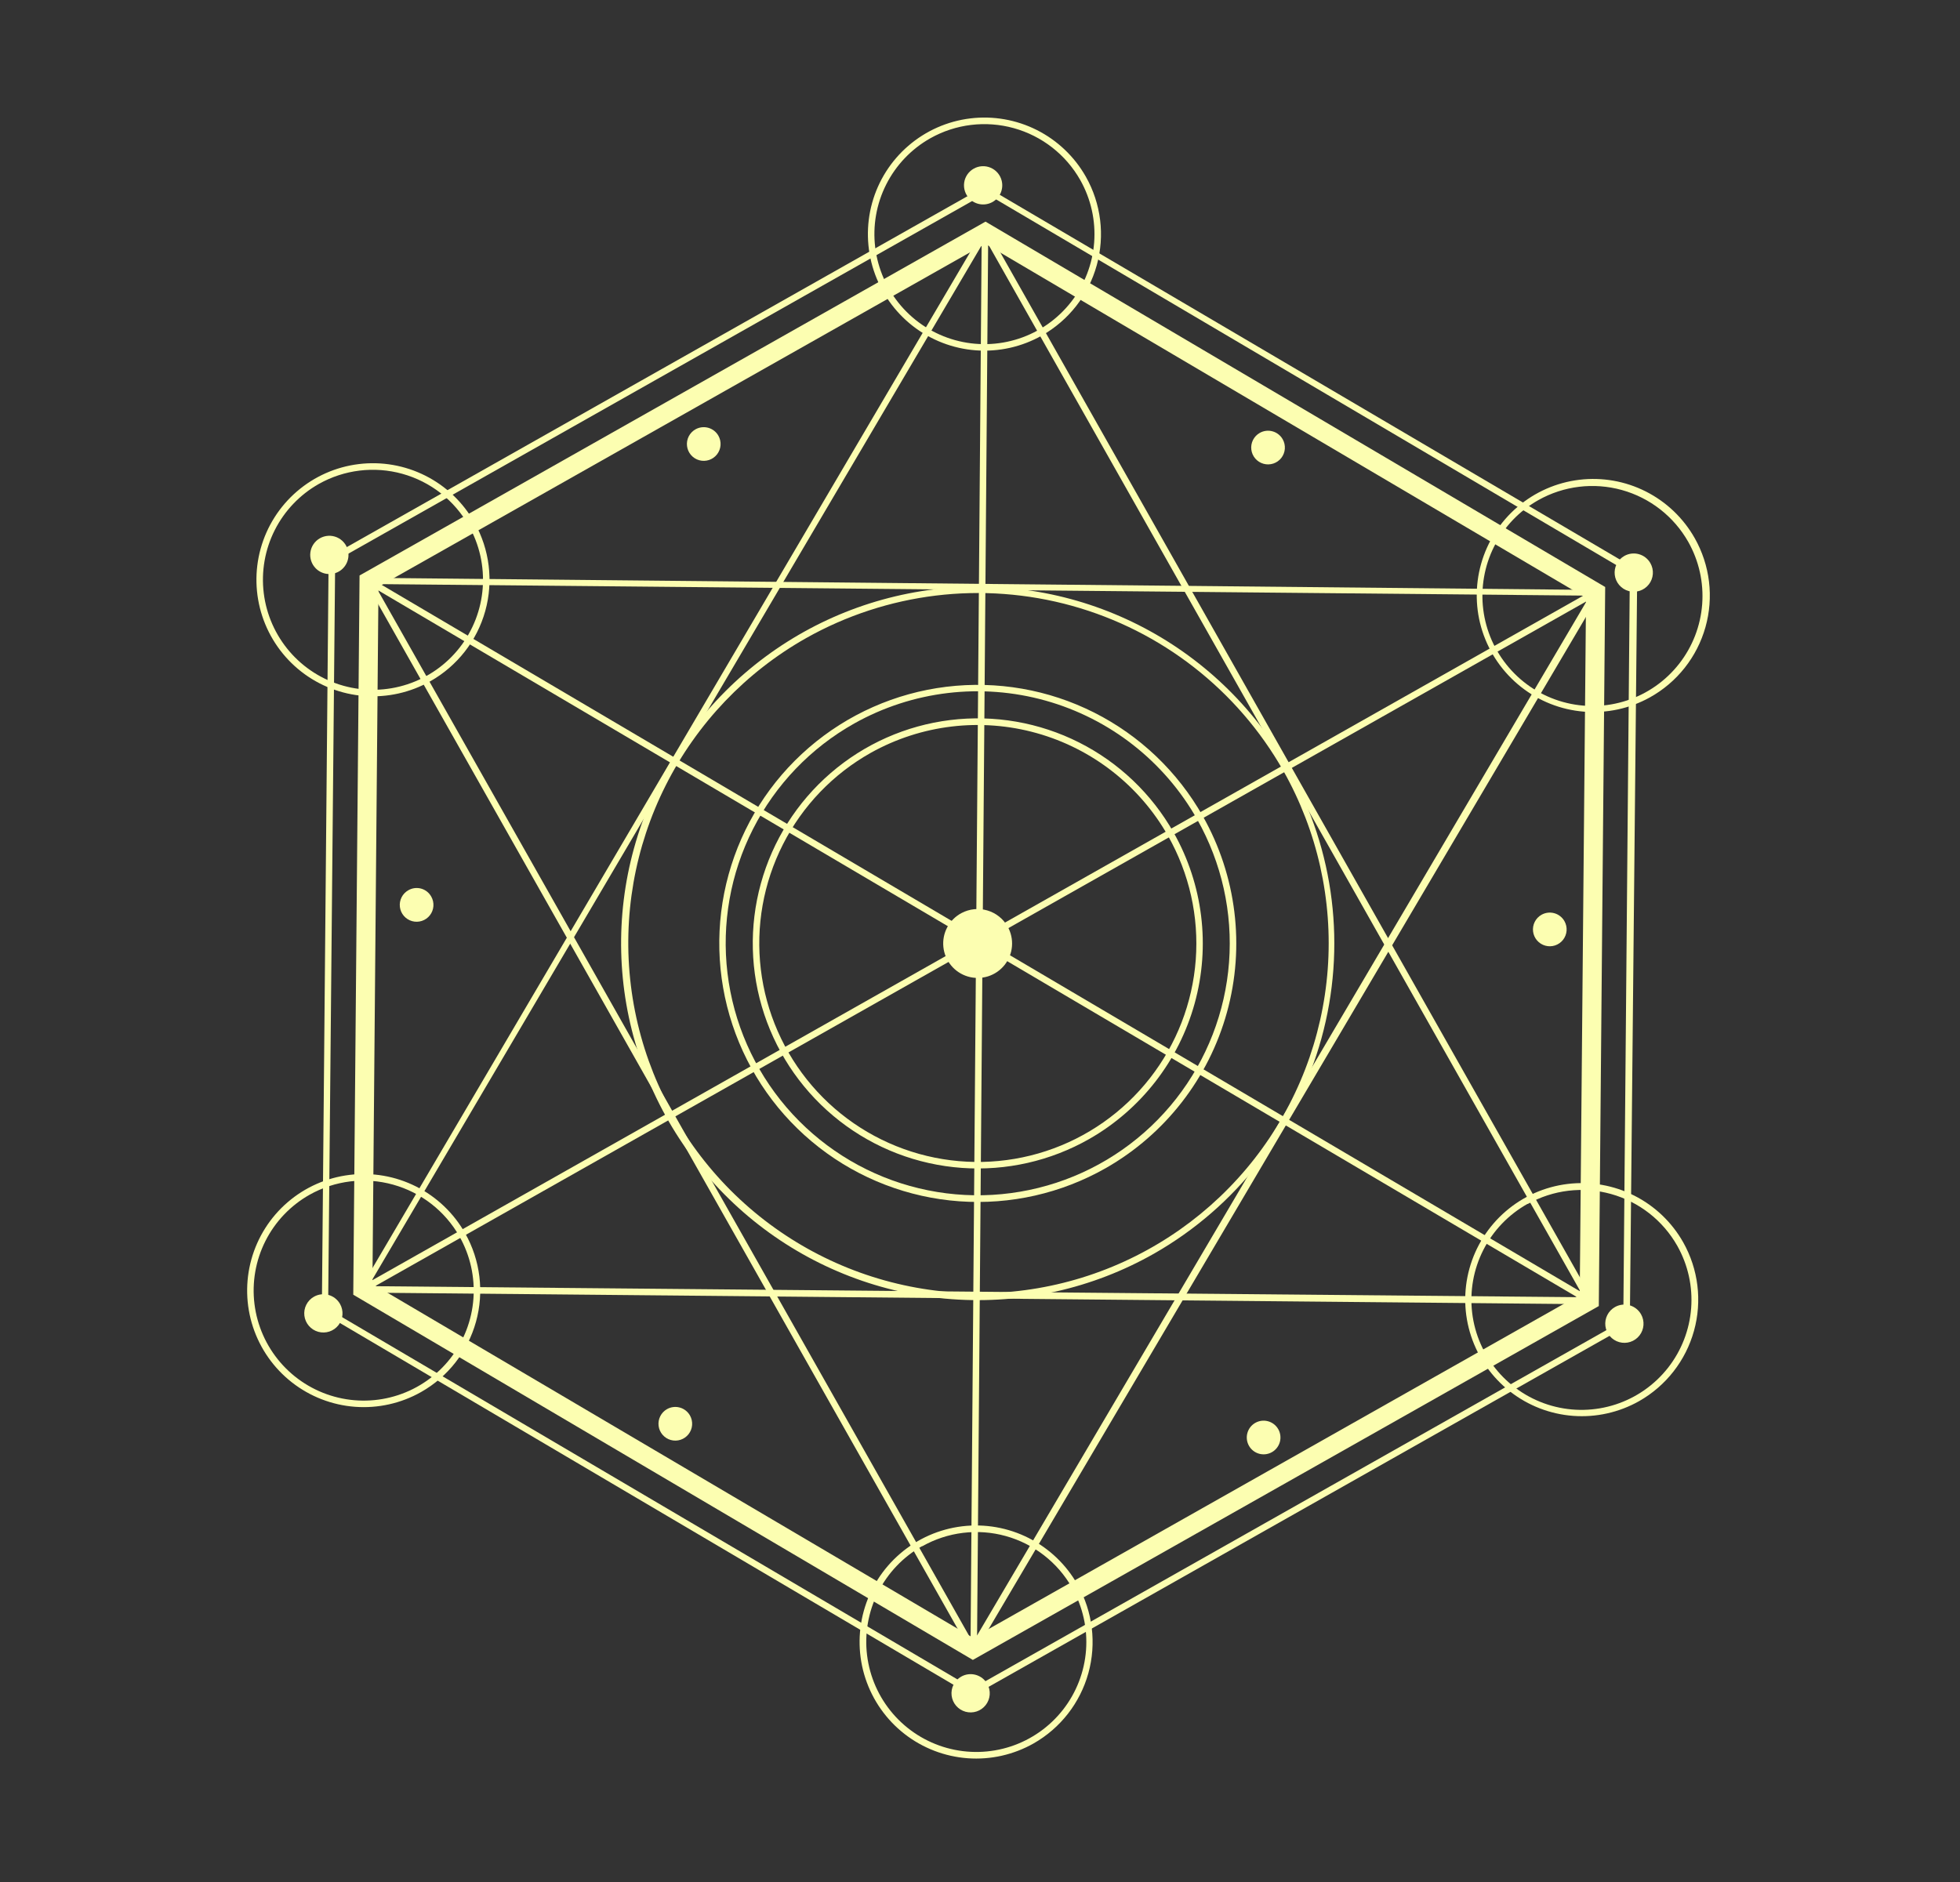 <svg width="684" height="657" viewBox="0 0 684 657" fill="none" xmlns="http://www.w3.org/2000/svg">
<rect x="0" y="0" width="684" height="657" fill="#333333" stroke="none"/>
<path d="M557.95 455.883L339.504 579.397L123.284 451.92L125.478 200.871L343.924 77.357L560.177 204.892L557.95 455.883ZM339.587 571.675L551.291 451.974L553.492 208.672L343.841 85.079L132.08 204.813L129.969 448.14L339.587 571.675Z" fill="#FCFEB1"/>
<path d="M568.774 462.273L339.4 591.965L338.846 591.664L112.356 458.099L112.318 457.353L114.687 194.539L344.062 64.846L344.325 65.312L571.105 198.713L571.368 199.178L568.774 462.273ZM339.444 589.331L566.494 460.953L568.78 200.028L344.017 67.481L116.968 195.859L114.507 456.882L339.444 589.331Z" fill="#FCFEB1"/>
<path d="M555.212 454.975C555.096 455.118 554.93 455.212 554.747 455.238L126.626 451.181C126.473 451.146 126.329 451.079 126.204 450.984C126.078 450.89 125.974 450.771 125.896 450.635C125.819 450.498 125.771 450.347 125.755 450.191C125.739 450.035 125.756 449.877 125.804 449.728L342.925 80.608C343.026 80.437 343.17 80.295 343.344 80.197C343.517 80.099 343.714 80.048 343.913 80.05C344.11 80.064 344.301 80.128 344.468 80.234C344.636 80.34 344.774 80.486 344.871 80.659L555.642 453.428C555.736 453.592 555.786 453.778 555.785 453.967C555.784 454.156 555.733 454.342 555.637 454.505C555.546 454.701 555.398 454.865 555.212 454.975ZM128.574 448.929L552.679 452.801L343.848 83.463L128.574 448.929Z" fill="#FCFEB1"/>
<path d="M340.08 576.616L339.615 576.879C339.42 576.884 339.227 576.839 339.055 576.748C338.883 576.657 338.737 576.524 338.631 576.36L127.762 203.417C127.673 203.234 127.629 203.032 127.635 202.829C127.64 202.626 127.694 202.427 127.792 202.249C127.893 202.077 128.038 201.935 128.211 201.837C128.385 201.739 128.581 201.688 128.78 201.69L557 205.921C557.198 205.935 557.389 205.998 557.557 206.104C557.725 206.21 557.864 206.356 557.961 206.529C558.059 206.702 558.113 206.896 558.117 207.094C558.121 207.293 558.077 207.489 557.987 207.666L340.537 576.203C340.428 576.383 340.269 576.526 340.08 576.616ZM130.626 203.869L339.523 573.324L554.83 207.916L130.626 203.869Z" fill="#FCFEB1"/>
<path d="M129.335 201.867L128.182 203.824L554.039 454.937L555.191 452.981L129.335 201.867Z" fill="#FCFEB1"/>
<path d="M556.246 205.81L126.039 449.058L127.157 451.035L557.364 207.787L556.246 205.81Z" fill="#FCFEB1"/>
<path d="M342.6 81.264L338.68 575.628L340.95 575.647L344.87 81.282L342.6 81.264Z" fill="#FCFEB1"/>
<path d="M402.762 437.567C381.348 449.735 356.804 455.274 332.236 453.483C307.669 451.692 284.182 442.651 264.748 427.505C245.314 412.359 230.807 391.788 223.064 368.396C215.32 345.005 214.688 319.843 221.247 296.098C227.806 272.352 241.262 251.089 259.91 234.999C278.559 218.91 301.563 208.719 326.01 205.714C350.458 202.71 375.249 207.027 397.247 218.121C419.246 229.215 437.461 246.585 449.589 268.035C465.768 296.756 469.924 330.71 461.15 362.478C452.375 394.245 431.383 421.242 402.762 437.567ZM281.297 222.745C260.258 234.64 243.221 252.511 232.34 274.096C221.458 295.68 217.222 320.01 220.166 344.009C223.11 368.007 233.102 390.596 248.879 408.92C264.656 427.243 285.509 440.477 308.801 446.949C332.093 453.421 356.778 452.839 379.735 445.278C402.691 437.717 422.888 423.517 437.771 404.471C452.654 385.426 461.555 362.392 463.349 338.282C465.142 314.172 459.747 290.069 447.845 269.021C431.848 240.836 405.336 220.139 374.118 211.465C342.9 202.791 309.522 206.847 281.297 222.745Z" fill="#FCFEB1"/>
<path d="M385.893 407.733C370.378 416.567 352.588 420.596 334.778 419.311C316.968 418.025 299.937 411.482 285.843 400.511C271.748 389.54 261.224 374.634 255.602 357.68C249.98 340.726 249.513 322.486 254.261 305.271C259.008 288.055 268.757 272.638 282.272 260.97C295.787 249.303 312.461 241.91 330.183 239.729C347.904 237.547 365.877 240.674 381.824 248.715C397.772 256.755 410.978 269.346 419.769 284.895C431.51 305.696 434.538 330.299 428.189 353.32C421.84 376.341 406.633 395.906 385.893 407.733ZM298.133 252.52C282.958 261.039 270.653 273.871 262.776 289.391C254.898 304.911 251.802 322.421 253.879 339.706C255.956 356.99 263.113 373.272 274.444 386.49C285.775 399.708 300.77 409.268 317.532 413.959C334.295 418.651 352.07 418.264 368.608 412.846C385.146 407.429 399.703 397.225 410.438 383.527C421.172 369.828 427.601 353.25 428.91 335.892C430.219 318.533 426.35 301.175 417.793 286.013C406.328 265.735 387.297 250.825 364.87 244.547C342.442 238.269 318.445 241.136 298.133 252.52Z" fill="#FCFEB1"/>
<path d="M380.139 397.556C366.635 405.252 351.15 408.766 335.645 407.653C320.14 406.54 305.312 400.85 293.039 391.303C280.766 381.756 271.6 368.782 266.701 354.024C261.803 339.266 261.393 323.388 265.523 308.4C269.652 293.412 278.136 279.989 289.9 269.83C301.664 259.671 316.179 253.233 331.606 251.332C347.033 249.431 362.68 252.152 376.563 259.151C390.447 266.15 401.943 277.111 409.597 290.647C419.812 308.749 422.447 330.157 416.927 350.19C411.407 370.224 398.18 387.254 380.139 397.556ZM303.92 262.755C290.755 270.138 280.078 281.263 273.241 294.722C266.404 308.182 263.715 323.369 265.514 338.361C267.313 353.353 273.52 367.476 283.347 378.94C293.175 390.405 306.182 398.696 320.722 402.763C335.261 406.83 350.678 406.491 365.021 401.788C379.364 397.085 391.987 388.23 401.292 376.344C410.597 364.458 416.166 350.077 417.292 335.02C418.419 319.963 415.053 304.909 407.62 291.764C397.659 274.218 381.166 261.32 361.739 255.886C342.312 250.451 321.528 252.92 303.92 262.755Z" fill="#FCFEB1"/>
<path d="M351.643 323.415C352.82 325.498 353.349 327.885 353.162 330.27C352.976 332.654 352.082 334.929 350.596 336.803C349.11 338.676 347.099 340.064 344.819 340.788C342.54 341.511 340.097 341.539 337.801 340.866C335.506 340.193 333.463 338.851 331.934 337.011C330.405 335.171 329.46 332.917 329.218 330.537C328.976 328.157 329.45 325.759 330.578 323.651C331.707 321.542 333.438 319.818 335.552 318.699C338.319 317.235 341.549 316.908 344.554 317.789C347.559 318.67 350.102 320.688 351.643 323.415Z" fill="#FCFEB1"/>
<path d="M150.504 312.968C151.076 313.98 151.335 315.139 151.249 316.298C151.163 317.458 150.735 318.566 150.019 319.481C149.304 320.397 148.332 321.08 147.228 321.444C146.125 321.807 144.938 321.835 143.817 321.524C142.697 321.213 141.695 320.576 140.936 319.695C140.177 318.814 139.697 317.728 139.555 316.574C139.414 315.42 139.617 314.25 140.141 313.212C140.664 312.174 141.483 311.315 142.495 310.743C143.164 310.354 143.905 310.103 144.673 310.004C145.441 309.906 146.221 309.962 146.967 310.169C147.713 310.376 148.41 310.731 149.018 311.211C149.625 311.692 150.13 312.289 150.504 312.968Z" fill="#FCFEB1"/>
<path d="M250.707 152.09C251.279 153.102 251.539 154.261 251.453 155.421C251.366 156.58 250.938 157.688 250.223 158.604C249.507 159.519 248.536 160.202 247.432 160.566C246.328 160.929 245.141 160.957 244.021 160.646C242.901 160.335 241.898 159.699 241.139 158.817C240.381 157.936 239.9 156.85 239.759 155.696C239.617 154.542 239.821 153.372 240.344 152.334C240.867 151.296 241.687 150.437 242.698 149.865C244.055 149.098 245.661 148.901 247.163 149.319C248.665 149.736 249.94 150.733 250.707 152.09Z" fill="#FCFEB1"/>
<path d="M447.636 153.329C448.209 154.341 448.468 155.5 448.382 156.659C448.296 157.819 447.868 158.927 447.152 159.842C446.436 160.758 445.465 161.441 444.361 161.805C443.257 162.168 442.07 162.196 440.95 161.885C439.83 161.574 438.827 160.937 438.069 160.056C437.31 159.175 436.829 158.089 436.688 156.935C436.546 155.781 436.75 154.611 437.273 153.573C437.797 152.535 438.616 151.676 439.627 151.104C440.984 150.336 442.59 150.14 444.092 150.557C445.594 150.975 446.869 151.972 447.636 153.329Z" fill="#FCFEB1"/>
<path d="M545.96 321.526C546.532 322.539 546.792 323.698 546.706 324.857C546.619 326.016 546.191 327.124 545.476 328.04C544.76 328.956 543.789 329.639 542.685 330.002C541.581 330.366 540.394 330.394 539.274 330.082C538.154 329.771 537.151 329.135 536.392 328.254C535.634 327.373 535.153 326.286 535.012 325.132C534.87 323.978 535.074 322.808 535.597 321.77C536.12 320.732 536.94 319.873 537.951 319.301C538.623 318.921 539.363 318.678 540.129 318.584C540.895 318.49 541.672 318.548 542.416 318.755C543.16 318.961 543.855 319.313 544.463 319.788C545.072 320.264 545.58 320.854 545.96 321.526Z" fill="#FCFEB1"/>
<path d="M240.786 494.077C241.359 495.09 241.618 496.249 241.532 497.408C241.446 498.567 241.018 499.675 240.302 500.591C239.586 501.507 238.615 502.19 237.511 502.553C236.407 502.917 235.22 502.945 234.1 502.634C232.98 502.322 231.977 501.686 231.218 500.805C230.46 499.924 229.979 498.837 229.838 497.683C229.696 496.529 229.9 495.359 230.423 494.321C230.946 493.283 231.766 492.424 232.777 491.852C233.449 491.472 234.189 491.229 234.955 491.135C235.721 491.041 236.498 491.099 237.242 491.306C237.986 491.512 238.681 491.864 239.29 492.339C239.898 492.815 240.406 493.405 240.786 494.077Z" fill="#FCFEB1"/>
<path d="M446.092 498.869C446.859 500.226 447.056 501.833 446.64 503.335C446.223 504.837 445.227 506.112 443.87 506.879C442.514 507.646 440.908 507.843 439.406 507.425C437.904 507.008 436.629 506.011 435.861 504.654C435.094 503.296 434.897 501.69 435.314 500.188C435.73 498.686 436.726 497.411 438.083 496.644C439.44 495.877 441.046 495.68 442.548 496.098C444.05 496.515 445.325 497.512 446.092 498.869Z" fill="#FCFEB1"/>
<path d="M121.408 192.044C121.77 193.465 121.654 194.966 121.079 196.314C120.503 197.663 119.5 198.784 118.224 199.506C116.948 200.227 115.47 200.509 114.018 200.307C112.566 200.104 111.22 199.43 110.189 198.387C109.467 197.657 108.923 196.771 108.599 195.796C108.275 194.822 108.18 193.786 108.321 192.769C108.462 191.753 108.836 190.782 109.413 189.933C109.99 189.084 110.754 188.38 111.648 187.875C112.541 187.37 113.539 187.077 114.564 187.021C115.589 186.964 116.613 187.144 117.557 187.547C118.501 187.951 119.339 188.566 120.007 189.346C120.675 190.126 121.154 191.049 121.408 192.044Z" fill="#FCFEB1"/>
<path d="M349.561 63.041C349.923 64.463 349.808 65.963 349.232 67.312C348.657 68.66 347.654 69.782 346.378 70.503C345.102 71.225 343.624 71.506 342.172 71.304C340.719 71.102 339.374 70.427 338.343 69.385C337.621 68.655 337.077 67.768 336.753 66.794C336.429 65.82 336.334 64.784 336.475 63.767C336.616 62.75 336.989 61.78 337.566 60.931C338.143 60.082 338.908 59.378 339.802 58.873C340.695 58.367 341.693 58.075 342.718 58.018C343.742 57.961 344.767 58.142 345.711 58.545C346.655 58.948 347.493 59.563 348.161 60.343C348.829 61.123 349.308 62.046 349.561 63.041Z" fill="#FCFEB1"/>
<path d="M575.96 196.582C576.611 197.732 576.905 199.049 576.807 200.367C576.709 201.684 576.223 202.943 575.41 203.984C574.596 205.024 573.493 205.8 572.238 206.214C570.984 206.627 569.635 206.659 568.362 206.305C567.089 205.951 565.95 205.228 565.088 204.227C564.226 203.226 563.68 201.991 563.519 200.68C563.358 199.368 563.589 198.039 564.184 196.859C564.779 195.68 565.71 194.703 566.859 194.053C568.401 193.182 570.226 192.958 571.933 193.433C573.639 193.907 575.088 195.04 575.96 196.582Z" fill="#FCFEB1"/>
<path d="M118.665 455.146C119.315 456.296 119.61 457.613 119.512 458.93C119.414 460.248 118.928 461.507 118.114 462.547C117.301 463.588 116.197 464.364 114.943 464.777C113.688 465.19 112.34 465.222 111.067 464.868C109.794 464.515 108.654 463.792 107.792 462.79C106.93 461.789 106.384 460.555 106.223 459.243C106.062 457.932 106.294 456.602 106.889 455.423C107.483 454.243 108.414 453.267 109.564 452.617C111.105 451.745 112.93 451.522 114.637 451.996C116.344 452.47 117.793 453.603 118.665 455.146Z" fill="#FCFEB1"/>
<path d="M344.537 587.756C345.188 588.906 345.483 590.223 345.385 591.541C345.287 592.858 344.8 594.117 343.987 595.158C343.174 596.198 342.07 596.974 340.815 597.387C339.561 597.801 338.212 597.832 336.939 597.479C335.667 597.125 334.527 596.402 333.665 595.401C332.803 594.399 332.257 593.165 332.096 591.854C331.935 590.542 332.166 589.213 332.761 588.033C333.356 586.854 334.287 585.877 335.436 585.227C336.978 584.355 338.803 584.132 340.51 584.606C342.217 585.081 343.665 586.213 344.537 587.756Z" fill="#FCFEB1"/>
<path d="M572.691 458.753C573.342 459.903 573.636 461.221 573.538 462.538C573.44 463.856 572.954 465.114 572.141 466.155C571.327 467.196 570.224 467.972 568.969 468.385C567.715 468.798 566.366 468.83 565.093 468.476C563.82 468.122 562.681 467.399 561.819 466.398C560.957 465.397 560.411 464.162 560.25 462.851C560.089 461.54 560.32 460.21 560.915 459.031C561.51 457.851 562.441 456.875 563.59 456.225C565.132 455.353 566.957 455.13 568.664 455.604C570.37 456.078 571.819 457.211 572.691 458.753Z" fill="#FCFEB1"/>
<path d="M150.185 237.784C143.183 241.742 135.165 243.535 127.143 242.935C119.121 242.335 111.456 239.369 105.118 234.413C98.779 229.456 94.052 222.732 91.533 215.09C89.015 207.447 88.818 199.23 90.969 191.478C93.119 183.726 97.519 176.786 103.614 171.537C109.708 166.288 117.222 162.965 125.206 161.988C133.191 161.011 141.286 162.424 148.469 166.049C155.652 169.674 161.6 175.347 165.56 182.352C170.871 191.745 172.235 202.862 169.351 213.257C166.468 223.653 159.573 232.475 150.185 237.784ZM111.253 168.929C104.642 172.667 99.289 178.282 95.87 185.064C92.451 191.846 91.12 199.491 92.045 207.031C92.97 214.572 96.11 221.669 101.067 227.426C106.024 233.184 112.576 237.342 119.895 239.376C127.213 241.409 134.97 241.226 142.183 238.851C149.396 236.475 155.742 232.013 160.418 226.029C165.095 220.045 167.891 212.807 168.455 205.232C169.018 197.656 167.323 190.083 163.584 183.469C158.557 174.614 150.226 168.112 140.418 165.386C130.609 162.661 120.122 163.935 111.253 168.929Z" fill="#FCFEB1"/>
<path d="M363.574 117.129C356.572 121.088 348.554 122.881 340.532 122.281C332.51 121.681 324.845 118.715 318.507 113.759C312.168 108.802 307.441 102.078 304.922 94.435C302.404 86.793 302.207 78.576 304.358 70.824C306.508 63.072 310.908 56.132 317.003 50.883C323.097 45.634 330.611 42.31 338.596 41.334C346.58 40.357 354.675 41.77 361.858 45.395C369.041 49.02 374.989 54.693 378.949 61.697C384.26 71.09 385.624 82.207 382.74 92.603C379.857 102.998 372.963 111.821 363.574 117.129ZM324.642 48.275C318.032 52.013 312.678 57.627 309.259 64.409C305.84 71.192 304.509 78.836 305.434 86.377C306.359 93.917 309.499 101.015 314.456 106.772C319.413 112.53 325.965 116.688 333.284 118.721C340.603 120.755 348.359 120.572 355.572 118.196C362.785 115.821 369.131 111.359 373.807 105.375C378.484 99.391 381.281 92.153 381.844 84.578C382.407 77.002 380.712 69.428 376.973 62.815C371.946 53.96 363.615 47.457 353.807 44.732C343.998 42.007 333.511 43.281 324.642 48.275Z" fill="#FCFEB1"/>
<path d="M146.944 485.894C139.942 489.853 131.923 491.646 123.901 491.046C115.88 490.446 108.215 487.48 101.876 482.524C95.538 477.567 90.811 470.843 88.292 463.201C85.774 455.558 85.577 447.341 87.727 439.589C89.878 431.837 94.278 424.897 100.372 419.648C106.467 414.399 113.981 411.076 121.965 410.099C129.949 409.122 138.045 410.535 145.228 414.16C152.411 417.785 158.358 423.458 162.319 430.463C167.63 439.855 168.994 450.972 166.11 461.368C163.227 471.763 156.332 480.586 146.944 485.894ZM108.012 417.04C101.401 420.778 96.048 426.393 92.629 433.175C89.21 439.957 87.879 447.601 88.804 455.142C89.729 462.682 92.868 469.78 97.826 475.537C102.783 481.295 109.335 485.453 116.654 487.486C123.972 489.52 131.729 489.337 138.942 486.962C146.155 484.586 152.501 480.124 157.177 474.14C161.853 468.156 164.65 460.918 165.214 453.343C165.777 445.767 164.082 438.194 160.343 431.58C155.315 422.725 146.985 416.223 137.176 413.497C127.368 410.772 116.88 412.046 108.012 417.04Z" fill="#FCFEB1"/>
<path d="M575.757 243.436C568.735 247.33 560.718 249.058 552.715 248.401C544.712 247.745 537.081 244.734 530.784 239.747C524.488 234.761 519.807 228.022 517.332 220.381C514.857 212.739 514.698 204.537 516.877 196.807C519.055 189.077 523.472 182.166 529.571 176.945C535.671 171.724 543.18 168.426 551.152 167.467C559.124 166.508 567.202 167.931 574.368 171.556C581.535 175.182 587.469 180.847 591.423 187.839C594.066 192.515 595.759 197.667 596.402 202.999C597.045 208.331 596.626 213.737 595.17 218.906C593.713 224.075 591.248 228.903 587.916 233.113C584.584 237.323 580.452 240.832 575.757 243.436ZM536.825 174.581C530.214 178.319 524.861 183.934 521.442 190.716C518.023 197.498 516.692 205.143 517.617 212.683C518.542 220.224 521.682 227.321 526.639 233.078C531.596 238.836 538.148 242.994 545.467 245.028C552.785 247.061 560.542 246.878 567.755 244.503C574.968 242.127 581.314 237.665 585.99 231.681C590.667 225.697 593.463 218.459 594.027 210.884C594.59 203.308 592.895 195.735 589.156 189.121C584.129 180.266 575.798 173.764 565.99 171.038C556.181 168.313 545.694 169.587 536.825 174.581Z" fill="#FCFEB1"/>
<path d="M360.733 608.53C353.733 612.503 345.711 614.308 337.682 613.718C329.654 613.127 321.981 610.167 315.634 605.213C309.287 600.258 304.552 593.531 302.028 585.884C299.505 578.238 299.306 570.015 301.458 562.257C303.61 554.499 308.015 547.556 314.116 542.305C320.217 537.055 327.739 533.734 335.729 532.763C343.72 531.792 351.82 533.214 359.003 536.851C366.187 540.487 372.131 546.173 376.083 553.189C381.349 562.574 382.69 573.661 379.815 584.029C376.939 594.397 370.079 603.205 360.733 608.53ZM321.801 539.675C315.19 543.413 309.837 549.028 306.418 555.81C302.999 562.592 301.668 570.237 302.593 577.777C303.518 585.318 306.657 592.415 311.615 598.173C316.572 603.93 323.124 608.088 330.443 610.122C337.761 612.155 345.518 611.973 352.731 609.597C359.944 607.221 366.29 602.759 370.966 596.775C375.643 590.791 378.439 583.553 379.003 575.978C379.566 568.402 377.871 560.829 374.132 554.215C369.107 545.366 360.779 538.87 350.973 536.155C341.168 533.44 330.688 534.727 321.834 539.733L321.801 539.675Z" fill="#FCFEB1"/>
<path d="M572.029 489.059C565.028 493.017 557.009 494.81 548.987 494.21C540.965 493.61 533.3 490.645 526.962 485.688C520.623 480.732 515.896 474.007 513.378 466.365C510.859 458.722 510.662 450.506 512.813 442.753C514.963 435.001 519.364 428.061 525.458 422.812C531.552 417.563 539.067 414.24 547.051 413.263C555.035 412.286 563.13 413.699 570.313 417.324C577.496 420.949 583.444 426.622 587.404 433.627C592.697 443.024 594.051 454.134 591.169 464.525C588.287 474.915 581.404 483.737 572.029 489.059ZM533.097 420.204C526.471 423.92 521.097 429.519 517.655 436.293C514.212 443.066 512.856 450.709 513.759 458.256C514.661 465.802 517.781 472.911 522.724 478.685C527.667 484.458 534.21 488.636 541.526 490.689C548.842 492.743 556.602 492.579 563.823 490.22C571.045 487.861 577.404 483.411 582.095 477.435C586.786 471.459 589.599 464.225 590.177 456.647C590.756 449.07 589.074 441.491 585.345 434.868C580.342 426.02 572.037 419.514 562.25 416.776C552.463 414.039 541.992 415.292 533.13 420.262L533.097 420.204Z" fill="#FCFEB1"/>
</svg>
